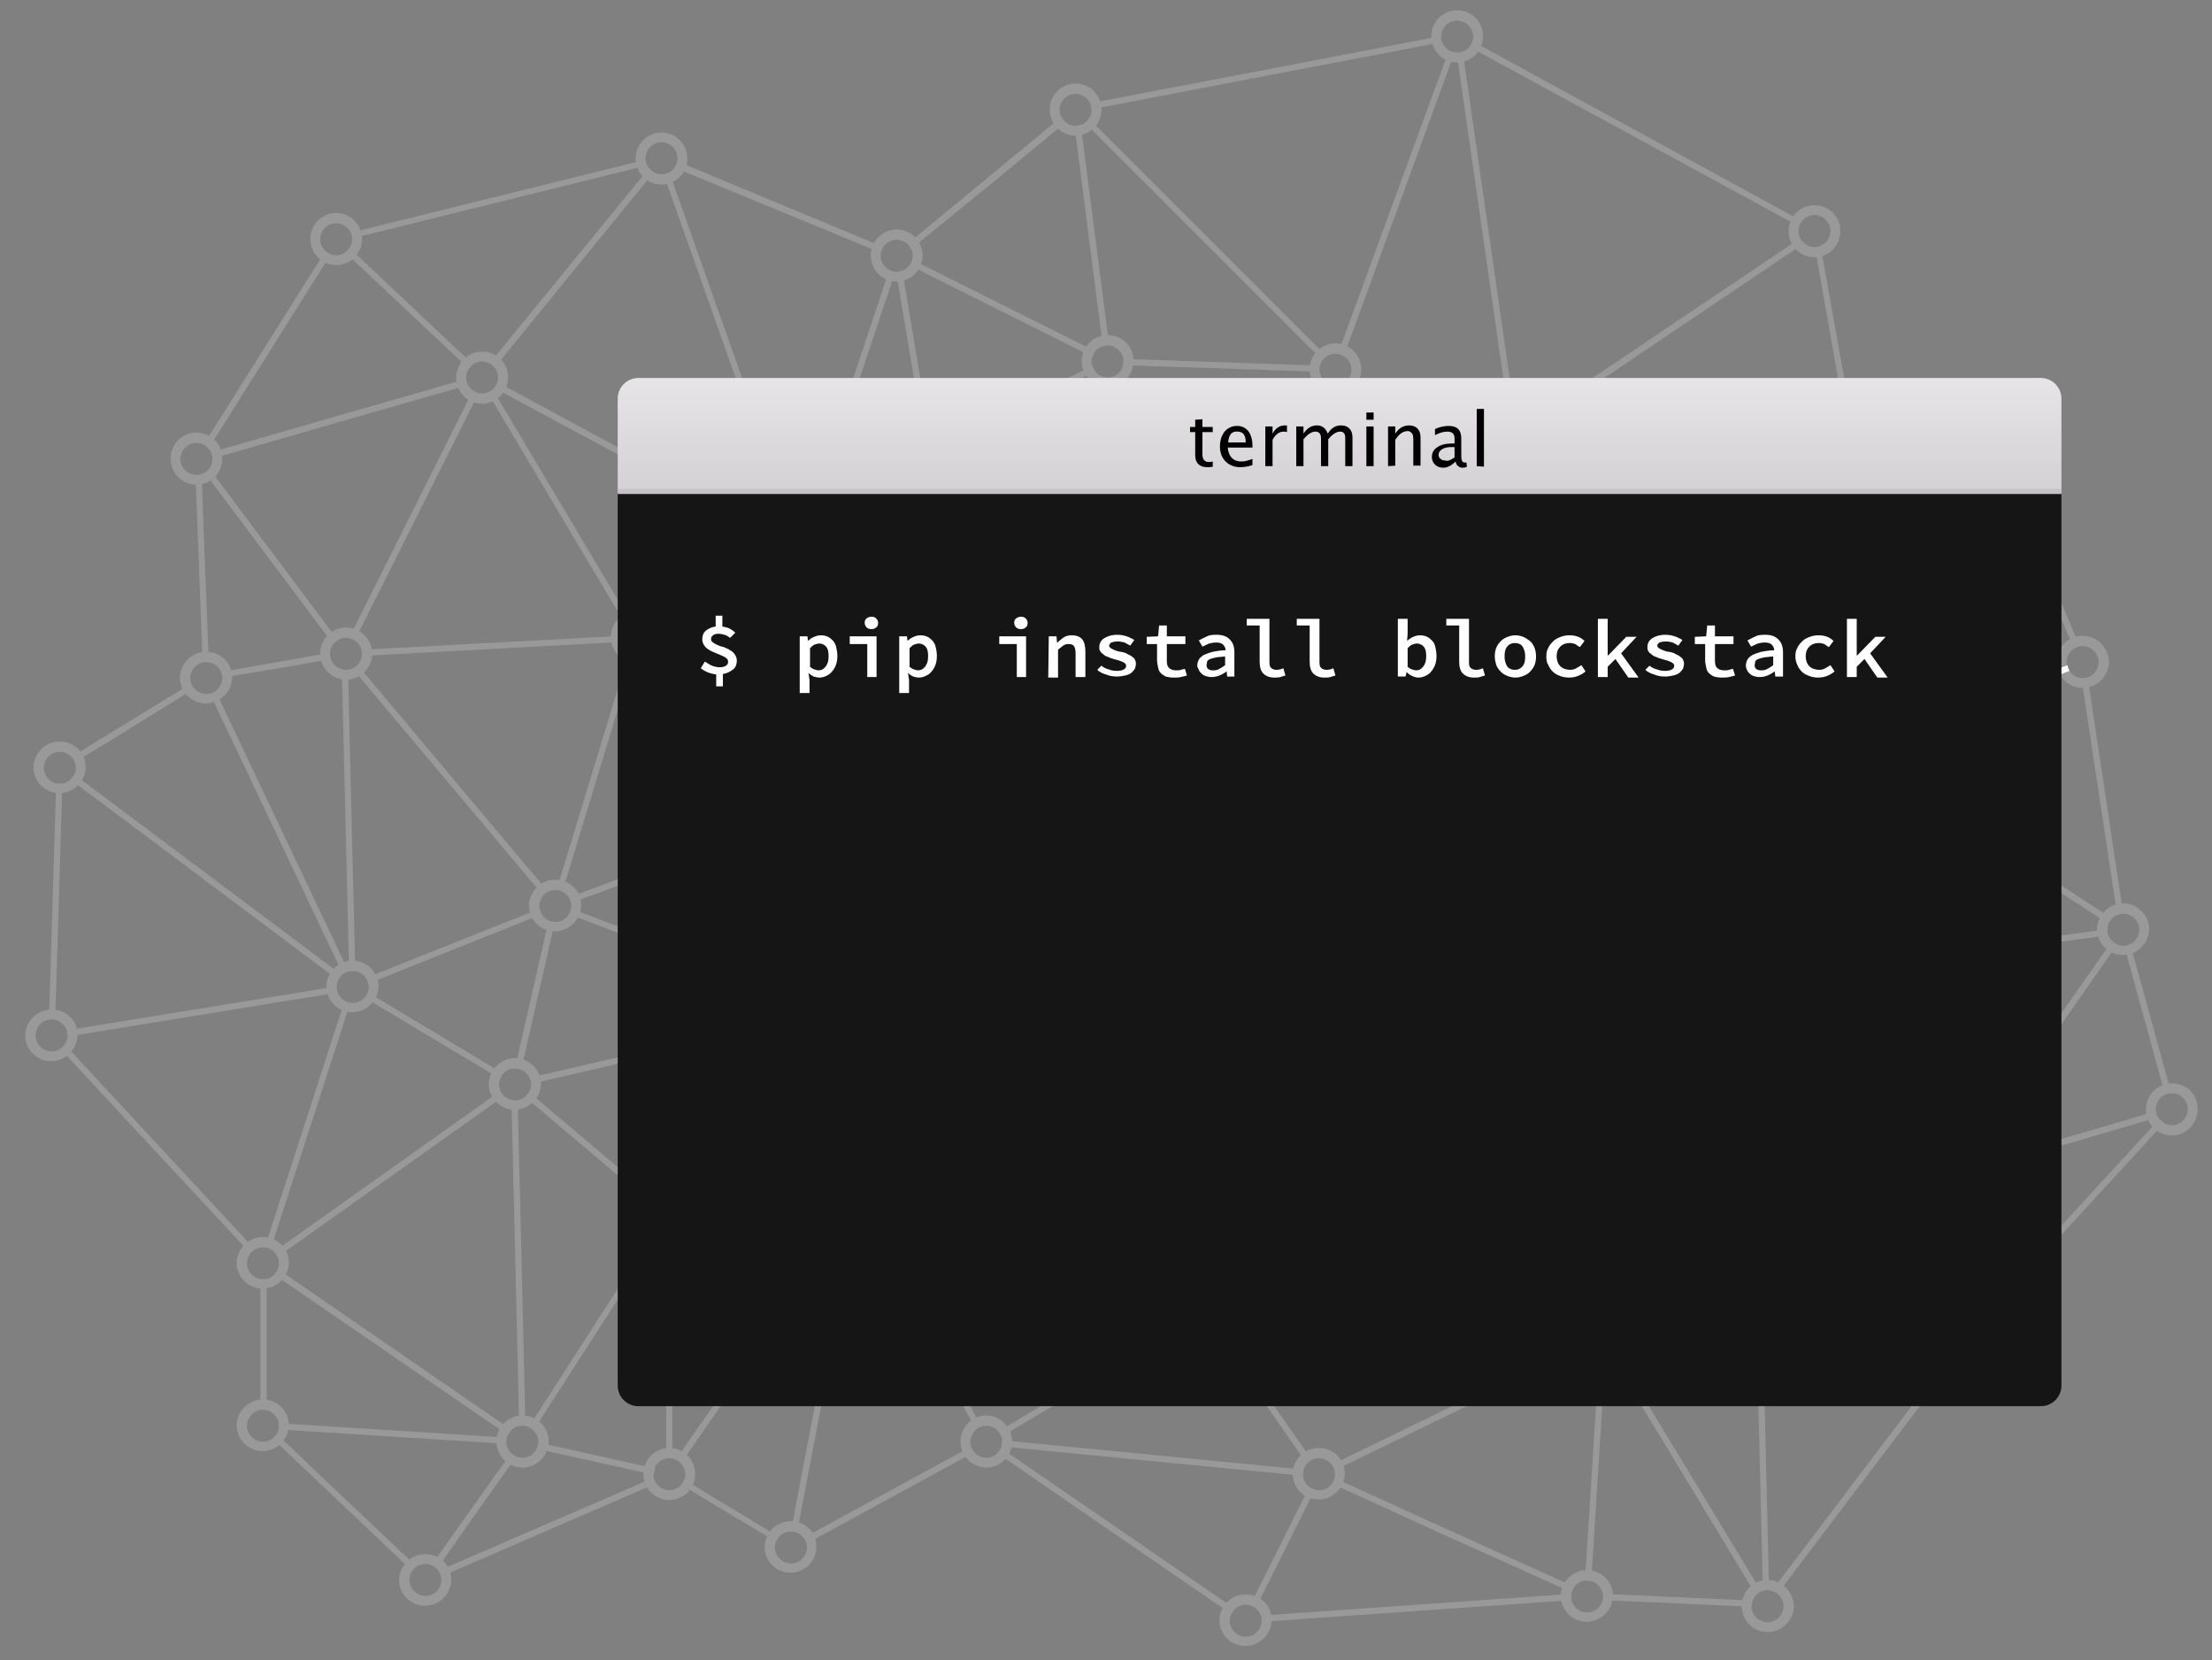 <?xml version="1.0" encoding="utf-8"?>
<!-- Generator: Adobe Illustrator 19.2.1, SVG Export Plug-In . SVG Version: 6.00 Build 0)  -->
<svg version="1.1" id="Layer_1" xmlns="http://www.w3.org/2000/svg" xmlns:xlink="http://www.w3.org/1999/xlink" x="0px" y="0px"
	 viewBox="0 0 429 322" style="enable-background:new 0 0 429 322;" xml:space="preserve">
<rect x="0" y="0" width="429" height="322" fill="#808080" stroke="none"/>
<style type="text/css">
	.st0{fill:#FFFFFF;}
	.st1{opacity:0.2;}
	.st2{fill:#151515;}
	.st3{fill:url(#SVGID_1_);}
	.st4{fill:#C5C3C5;}
</style>
<path class="st0" d="M381.5,232.6c-0.3,0.2-0.7,0.3-1.1,0.4l6.1,19.6c0.3-0.2,0.7-0.3,1.1-0.4L381.5,232.6z"/>
<path class="st0" d="M388,252.2c1.6,0,3,1.3,3.1,2.9c0.1,1.7-1.2,3.2-2.9,3.3c-0.1,0-0.1,0-0.2,0c-1.6,0-3-1.3-3.1-2.9
	c-0.1-1.7,1.2-3.2,2.9-3.3C387.9,252.2,387.9,252.2,388,252.2 M388,250.2c-0.1,0-0.2,0-0.3,0c-1.4,0.1-2.6,0.7-3.5,1.7
	s-1.4,2.4-1.3,3.7c0.2,2.7,2.4,4.8,5.1,4.8c0.1,0,0.2,0,0.3,0c1.4-0.1,2.6-0.7,3.5-1.7s1.4-2.4,1.3-3.7
	C393,252.4,390.7,250.2,388,250.2L388,250.2z"/>
<path class="st0" d="M361,144.1c0.2,0.3,0.4,0.7,0.4,1.1l17-6.4l23-8.7c-0.2-0.3-0.4-0.7-0.4-1.1l-23.5,8.9L361,144.1z"/>
<g class="st1">
	<path class="st0" d="M122.9,89.8l29.1,15.7c0.1-0.4,0.3-0.7,0.6-1.1l-56-30.2c-0.1,0.4-0.3,0.7-0.6,1.1L122.9,89.8z"/>
	<path class="st0" d="M65.9,81.8l24.8-7.1c-0.2-0.4-0.3-0.7-0.3-1.2l-24.4,7l-25,7.2c0.2,0.4,0.3,0.7,0.3,1.2l0,0L65.9,81.8z"/>
	<path class="st0" d="M381.6,226.2c0.2,0.3,0.3,0.7,0.3,1.2l18.1-5.3l18.4-5.4c-0.2-0.4-0.3-0.7-0.3-1.2l-17.3,5.1L381.6,226.2z"/>
	<path class="st0" d="M188.2,280.6l-32.3,17.6c0.3,0.3,0.4,0.7,0.6,1.1l32.3-17.6C188.5,281.3,188.4,280.9,188.2,280.6z"/>
	<path class="st0" d="M50.5,248v25.3c0.1,0,0.3-0.1,0.4-0.1c0.3,0,0.5,0,0.8,0.1V248c-0.1,0-0.3,0.1-0.4,0.1
		C51,248.1,50.7,248.1,50.5,248z"/>
	<path class="st0" d="M151,298l-13.6-8.2l-4.7-2.9c-0.1,0.4-0.3,0.7-0.6,1l5.6,3.4l12.7,7.6C150.6,298.6,150.8,298.3,151,298z"/>
	<path class="st0" d="M128.6,238.4c-0.4-0.2-0.7-0.4-1-0.6l-22.9,35.6l-2.2,3.3c0.4,0.2,0.7,0.4,1,0.7l2.2-3.5L128.6,238.4z"/>
	<path class="st0" d="M53.2,247.2l45.3,31.1c0.2-0.4,0.4-0.7,0.7-1l-45.3-31.2C53.7,246.6,53.5,246.9,53.2,247.2z"/>
	<path class="st0" d="M125.4,32.1c-0.2-0.4-0.3-0.7-0.3-1.1l0,0l-57,14.1c0.2,0.4,0.3,0.7,0.3,1.1l0,0L125.4,32.1z"/>
	<path class="st0" d="M349.5,42.9L285.6,8c-0.1,0.4-0.3,0.7-0.6,1.1l63.9,34.8C349,43.5,349.2,43.2,349.5,42.9z"/>
	<path class="st0" d="M89,69.7l1.9,1.8c0.2-0.3,0.5-0.6,0.8-0.9l-3-2.8L67.8,48.1c-0.2,0.3-0.5,0.6-0.8,0.9L89,69.7z"/>
	<path class="st0" d="M96,71.2l30.8-37.8c-0.4-0.2-0.7-0.5-0.9-0.8L95,70.4C95.4,70.6,95.7,70.9,96,71.2z"/>
	<path class="st0" d="M179.1,84.4c0.3-0.1,0.6-0.2,0.9-0.2c0.1,0,0.2,0,0.3,0L175,52.5c-0.3,0.1-0.6,0.2-0.9,0.2c-0.1,0-0.2,0-0.3,0
		L179.1,84.4z"/>
	<path class="st0" d="M413.2,183.2c-0.4,0.2-0.7,0.3-1.2,0.3l7.9,28.8c0.4-0.2,0.7-0.3,1.2-0.3L413.2,183.2z"/>
	<path class="st0" d="M62.6,286.6l-8.9-8.5c-0.2,0.3-0.5,0.6-0.8,0.9l27,25.6c0.2-0.3,0.5-0.6,0.8-0.9L62.6,286.6z"/>
	<path class="st0" d="M304.8,310.3c-0.1-0.2-0.1-0.4-0.1-0.6s0-0.4,0-0.6l-59.9,4.2c0.1,0.2,0.1,0.4,0.1,0.6s0,0.4,0,0.6
		L304.8,310.3z"/>
	<path class="st0" d="M49.4,242.3l-2-2.2l-34.8-37.5c-0.2,0.3-0.5,0.6-0.9,0.8L48.5,243C48.7,242.8,49,242.5,49.4,242.3z"/>
	<path class="st0" d="M106.9,280.3l-2.4-0.5c0,0.4-0.1,0.8-0.2,1.2l1.3,0.3l21.2,4.7c0-0.4,0.1-0.8,0.3-1.2L106.9,280.3z"/>
	<path class="st0" d="M119.7,118.4l1.8,3c0.3-0.3,0.6-0.5,1-0.6L95.6,75.6c-0.3,0.3-0.6,0.5-1,0.6L119.7,118.4z"/>
	<path class="st0" d="M68.9,188.3l-0.7-28.8L67.5,130c-0.1,0-0.1,0-0.2,0c-0.4,0-0.7,0-1-0.1l0.7,28.9l0.7,29.6
		c0.2,0,0.3-0.1,0.5-0.1C68.4,188.3,68.6,188.3,68.9,188.3z"/>
	<path class="st0" d="M255.8,72.1c0-0.1,0-0.2,0-0.3c0-0.3,0-0.6,0.1-0.9l-38-1.3c0,0.1,0,0.2,0,0.3c0,0.3,0,0.6-0.1,0.9L255.8,72.1
		z"/>
	<path class="st0" d="M64.6,124.9c0.2-0.3,0.5-0.6,0.9-0.8L40.6,90.9c-0.2,0.3-0.5,0.6-0.9,0.8L64.6,124.9z"/>
	<path class="st0" d="M132.7,203.3l25.7-5.9c-0.1-0.3-0.3-0.7-0.3-1.1v-0.1L102.7,209c0.1,0.3,0.3,0.7,0.3,1.1v0.1L132.7,203.3z"/>
	<path class="st0" d="M71.4,192.5c-0.1,0.4-0.3,0.7-0.6,1l13,7.8l13.2,7.9c0.1-0.4,0.3-0.7,0.6-1l-13-7.8L71.4,192.5z"/>
	<path class="st0" d="M68.8,124.2l24-47.9c-0.4-0.1-0.8-0.3-1.1-0.5l-24,47.9C68.1,123.8,68.4,123.9,68.8,124.2z"/>
	<path class="st0" d="M183.3,86.6L212.4,72c-0.2-0.3-0.4-0.7-0.5-1.1l-29.1,14.6C183,85.8,183.2,86.2,183.3,86.6z"/>
	<path class="st0" d="M389.9,93.2c-0.3,0.2-0.7,0.4-1.1,0.5l13.4,32.1c0.3-0.2,0.7-0.4,1.1-0.5l-6.1-14.6L389.9,93.2z"/>
	<path class="st0" d="M358.7,86c0.3-0.1,0.5-0.2,0.8-0.2c0.1,0,0.2,0,0.4,0l-6.8-38c-0.3,0.1-0.6,0.2-0.9,0.2c-0.1,0-0.2,0-0.2,0
		L358.7,86z"/>
	<path class="st0" d="M112.8,124.9l7.7-0.4c0-0.2-0.1-0.4-0.1-0.6s0-0.4,0-0.6l-8.8,0.5L70.2,126c0,0.2,0.1,0.4,0.1,0.6s0,0.4,0,0.6
		L112.8,124.9z"/>
	<path class="st0" d="M110.8,176.2c-0.1,0.4-0.2,0.8-0.4,1.1l44.2,16.9l3.5,1.4c0.1-0.4,0.2-0.8,0.4-1.1l-2.7-1L110.8,176.2z"/>
	<path class="st0" d="M147.2,160.4L110.4,174c0.2,0.3,0.3,0.7,0.4,1.1l36.8-13.6C147.4,161.1,147.3,160.8,147.2,160.4z"/>
	<path class="st0" d="M104.7,176.2l-33.6,13.4c0.2,0.3,0.4,0.7,0.4,1.1l33.6-13.4C104.9,177,104.7,176.6,104.7,176.2z"/>
	<path class="st0" d="M54.7,129.5l9.5-1.7c-0.1-0.3-0.2-0.6-0.2-0.9c0-0.1,0-0.2,0-0.3l-9.7,1.7l-11.3,2c0.1,0.3,0.2,0.6,0.2,0.9
		c0,0.1,0,0.2,0,0.2L54.7,129.5z"/>
	<path class="st0" d="M69.4,129c-0.3,0.3-0.6,0.5-1,0.7L90.5,156l14.8,17.6c0.3-0.3,0.6-0.6,0.9-0.8l-15-17.8L69.4,129z"/>
	<path class="st0" d="M123.1,126.8c-0.4,0-0.8-0.2-1.1-0.4l-14,46c0.4,0,0.8,0.2,1.1,0.4L123.1,126.8z"/>
	<path class="st0" d="M163.9,236l-32.8,47c0.4,0.2,0.7,0.4,1,0.7l32.8-47.1C164.5,236.4,164.2,236.2,163.9,236z"/>
	<path class="st0" d="M101.8,212.7l25.1,21.2c0.2-0.4,0.5-0.7,0.8-0.9l-25.1-21.2C102.4,212.2,102.1,212.5,101.8,212.7z"/>
	<path class="st0" d="M312,262.1l28.5,47.1c0.3-0.3,0.6-0.5,1-0.7l-28.5-47C312.7,261.7,312.4,261.9,312,262.1z"/>
	<path class="st0" d="M311.2,262.3c-0.3,0-0.7,0-1-0.1l-2.8,44.3c0.1,0,0.1,0,0.2,0c0.3,0,0.7,0,1,0.1l2.8-44.3
		C311.3,262.3,311.3,262.3,311.2,262.3z"/>
	<path class="st0" d="M308.4,261c-0.2-0.3-0.4-0.7-0.5-1.1l-3.5,1.7l-46,22.4c0.2,0.3,0.4,0.7,0.5,1.1l45.5-22.1L308.4,261z"/>
	<path class="st0" d="M97,211.6l-43.8,31.1c0.3,0.3,0.5,0.6,0.7,1l43.8-31.1C97.4,212.3,97.2,211.9,97,211.6z"/>
	<path class="st0" d="M37.6,133.6c-0.3-0.3-0.5-0.6-0.6-1l-23,14.1c0.3,0.3,0.5,0.6,0.6,1l6.2-3.7L37.6,133.6z"/>
	<path class="st0" d="M259.5,68.6c0.4,0.1,0.8,0.2,1.1,0.4l1.1-2.9l20.4-55.9c-0.4-0.1-0.8-0.2-1.1-0.4l-19.8,54.1L259.5,68.6z"/>
	<path class="st0" d="M257.2,69l-46-46c-0.2,0.3-0.5,0.6-0.8,0.8l46,46C256.6,69.5,256.9,69.2,257.2,69z"/>
	<path class="st0" d="M211.9,69.2c0.1-0.4,0.3-0.8,0.5-1.1L177,50.4c-0.1,0.4-0.3,0.8-0.5,1.1L211.9,69.2z"/>
	<path class="st0" d="M360.5,147.8l48.4,31.3c0.2-0.4,0.4-0.7,0.7-1l-48.4-31.3C361,147.2,360.8,147.6,360.5,147.8z"/>
	<path class="st0" d="M156.6,103.6l17-50.8c-0.4-0.1-0.8-0.2-1.1-0.4l-0.6,1.7l-16.4,49.1C155.9,103.3,156.2,103.4,156.6,103.6z"/>
	<path class="st0" d="M153.4,103.6c0.3-0.2,0.7-0.3,1.1-0.4l-24.7-69.8c-0.3,0.2-0.7,0.3-1.1,0.4L153.4,103.6z"/>
	<path class="st0" d="M384.2,254.9l-40.5,53.5c0.4,0.1,0.7,0.3,1.1,0.6l40.4-53.3C384.8,255.5,384.5,255.2,384.2,254.9z"/>
	<path class="st0" d="M10.7,197.7l1.4-45.8c-0.1,0-0.2,0-0.3,0.1c-0.3,0-0.6,0-0.9-0.1l-1.4,45.8c0.1,0,0.2,0,0.3-0.1
		C10.2,197.6,10.4,197.7,10.7,197.7z"/>
	<path class="st0" d="M389.2,251l29.4-32l1.1-1.2c-0.3-0.2-0.6-0.5-0.9-0.8l-30.5,33.2C388.6,250.4,388.9,250.6,389.2,251z"/>
	<path class="st0" d="M81,302.4l0.2,1.1c0.1,0,0.2-0.1,0.3-0.1L81,302.4z"/>
	<path class="st0" d="M98.2,279.8c0-0.3,0-0.7,0.1-1L54.1,276c0,0.1,0,0.1,0,0.2c0,0.3,0,0.7-0.1,1l44.2,2.8
		C98.2,280,98.2,279.9,98.2,279.8z"/>
	<path class="st0" d="M37.9,92.1l0.4,9.9l1,26.5c0.2,0,0.3-0.1,0.5-0.1s0.5,0,0.7,0l-1-25.2L39.1,92c-0.3,0.1-0.5,0.2-0.8,0.2
		C38.2,92.1,38,92.1,37.9,92.1z"/>
	<path class="st0" d="M252.7,286.2L252.7,286.2c0-0.5,0-0.8,0.1-1.2l-58.5-5.7v0.1c0,0.4,0,0.8-0.1,1.1L252.7,286.2z"/>
	<path class="st0" d="M236,256.6c-0.3,0.3-0.6,0.5-1,0.7l6.6,9.5l11.8,17c0.3-0.3,0.6-0.5,1-0.7l-11.7-16.8L236,256.6z"/>
	<path class="st0" d="M130.8,32.5l40,16.5c0.1-0.4,0.2-0.8,0.5-1.1l-39.9-16.6C131.2,31.8,131.1,32.1,130.8,32.5z"/>
	<path class="st0" d="M245.6,13.5L211.5,20c0.1,0.3,0.2,0.6,0.2,1c0,0.1,0,0.1,0,0.2l33.8-6.5l34.1-6.5c-0.1-0.3-0.2-0.6-0.2-1
		c0-0.1,0-0.1,0-0.2L245.6,13.5z"/>
	<path class="st0" d="M205.8,22.7l-14.3,11.8L176,47.3c0.3,0.3,0.6,0.6,0.8,0.9l15.6-12.7l14.2-11.7C206.2,23.4,206,23.1,205.8,22.7
		z"/>
	<path class="st0" d="M208.4,24.4l4.7,36.6l0.8,6.1c0.3-0.1,0.5-0.1,0.8-0.2c0.1,0,0.3,0,0.4,0l-0.7-5.5l-4.8-37.2
		c-0.3,0.1-0.5,0.1-0.8,0.2C208.6,24.4,208.5,24.4,208.4,24.4z"/>
	<path class="st0" d="M300.1,79.2l-4.2,2.9c0.3,0.3,0.5,0.6,0.7,1l5.2-3.5l47.9-32.3c-0.3-0.3-0.5-0.6-0.7-1L300.1,79.2z"/>
	<path class="st0" d="M282.5,10.2l10.2,71.1c0.3-0.1,0.5-0.2,0.8-0.2c0.1,0,0.2,0,0.4,0l-10.2-71c-0.3,0.1-0.5,0.2-0.8,0.2
		C282.7,10.3,282.6,10.2,282.5,10.2z"/>
	<path class="st0" d="M63.1,48.7L39.5,86.2c0.4,0.2,0.7,0.4,1,0.7l23.6-37.5C63.7,49.2,63.4,49,63.1,48.7z"/>
	<path class="st0" d="M107.6,178.8c-0.4,0-0.8-0.1-1.2-0.3l-6.5,28.6c0.4,0,0.8,0.1,1.2,0.3L107.6,178.8z"/>
	<path class="st0" d="M404.9,131.4c-0.3,0.1-0.6,0.2-0.9,0.2c-0.1,0-0.2,0-0.3,0l6.9,45.8c0.3-0.1,0.6-0.2,0.9-0.2
		c0.1,0,0.2,0,0.3,0L411,172L404.9,131.4z"/>
	<path class="st0" d="M67.6,188.4l-25.7-54.2c-0.3,0.2-0.7,0.4-1.1,0.5l25.7,54.2C66.8,188.7,67.2,188.5,67.6,188.4z"/>
	<path class="st0" d="M52.5,242.2l15.4-47.6c-0.4-0.1-0.8-0.2-1.1-0.4l-15.4,47.6C51.8,241.9,52.2,242,52.5,242.2z"/>
	<path class="st0" d="M408.8,181.4c-0.1-0.3-0.2-0.5-0.2-0.8c0-0.1,0-0.2,0-0.4l-26.9,3.7l-23.7,3.3c0.1,0.3,0.2,0.5,0.2,0.8
		c0,0.1,0,0.2,0,0.4L382,185L408.8,181.4z"/>
	<path class="st0" d="M166.9,236.7l22.4,40.5c0.3-0.3,0.7-0.5,1-0.6L168,236.1C167.6,236.4,167.3,236.6,166.9,236.7z"/>
	<path class="st0" d="M341.1,246.5c-0.2,0-0.5,0-0.7,0l1.5,61.9c0.2-0.1,0.5-0.1,0.8-0.2c0.1,0,0.3,0,0.4,0l-1.5-61.8
		C341.4,246.5,341.2,246.5,341.1,246.5z"/>
	<path class="st0" d="M381,225.4l20-28.5l9.6-13.7c-0.4-0.2-0.7-0.4-1-0.7l-8.9,12.7l-20.6,29.5C380.4,224.9,380.7,225.1,381,225.4z
		"/>
	<path class="st0" d="M304.8,308.8c0.1-0.4,0.3-0.8,0.5-1.1l-25.7-11.6l-20.6-9.4c-0.1,0.4-0.3,0.8-0.5,1.1l19.9,9.1L304.8,308.8z"
		/>
	<path class="st0" d="M339.7,311.6c0-0.4,0-0.8,0.2-1.2l-28.9-1.3c0,0.1,0,0.2,0,0.3c0,0.3,0,0.6-0.1,0.9L339.7,311.6z"/>
	<path class="st0" d="M65.4,192.5c-0.1-0.3-0.2-0.6-0.2-0.9c0-0.1,0-0.2,0-0.3L13,199.8c0.1,0.3,0.2,0.6,0.2,0.9c0,0.1,0,0.2,0,0.3
		L65.4,192.5z"/>
	<path class="st0" d="M231.4,256.5c-0.3-0.3-0.5-0.6-0.6-1l-37.2,22.1c0.3,0.3,0.5,0.6,0.6,1L231.4,256.5z"/>
	<path class="st0" d="M166.1,236.8c-0.4,0-0.8-0.1-1.2-0.2l-11.5,60.3c0.4,0,0.8,0.1,1.2,0.2L166.1,236.8z"/>
	<path class="st0" d="M130.4,282.8v-44.3c-0.1,0-0.3,0.1-0.4,0.1c-0.3,0-0.5,0-0.8-0.1v44.3c0.1,0,0.3-0.1,0.4-0.1
		C129.8,282.7,130.1,282.7,130.4,282.8z"/>
	<path class="st0" d="M66.2,189l-51.8-38.8c-0.2,0.4-0.4,0.7-0.7,1L65.5,190C65.7,189.6,65.9,189.3,66.2,189z"/>
	<path class="st0" d="M101.9,276.5l-1-42.5l-0.5-20.6c-0.2,0-0.3,0.1-0.5,0.1s-0.5,0-0.7,0l0.5,21l1,42.1c0.1,0,0.2-0.1,0.4-0.1
		C101.4,276.4,101.7,276.5,101.9,276.5z"/>
	<path class="st0" d="M84.8,304.2l6.3-9l9-12.7c-0.4-0.2-0.7-0.4-1-0.7L88.3,297l-4.6,6.5C84.2,303.7,84.6,303.9,84.8,304.2z"/>
	<path class="st0" d="M126.7,286.6l-41.6,18c0.2,0.3,0.4,0.7,0.5,1.1l41.6-18C127,287.4,126.8,287,126.7,286.6z"/>
	<path class="st0" d="M255,288.9c-0.4-0.1-0.8-0.3-1.1-0.5l-11.4,22.8c0.4,0.1,0.8,0.3,1.1,0.5L255,288.9z"/>
	<path class="st0" d="M193.4,281.8l45.4,31.2c0.2-0.4,0.4-0.7,0.7-1l-45.4-31.2C193.9,281.2,193.7,281.5,193.4,281.8z"/>
	<path class="st0" d="M40,128.4c1.6,0,3,1.3,3.1,2.9c0.1,1.7-1.2,3.2-2.9,3.3c-0.1,0-0.1,0-0.2,0c-1.6,0-3-1.3-3.1-2.9
		c-0.1-1.7,1.2-3.2,2.9-3.3C39.9,128.4,39.9,128.4,40,128.4 M40,126.4c-0.1,0-0.2,0-0.3,0c-1.4,0.1-2.6,0.7-3.5,1.7
		c-0.9,1-1.4,2.4-1.3,3.6c0.2,2.7,2.4,4.7,5,4.7c0.1,0,0.2,0,0.3,0c1.4-0.1,2.6-0.7,3.5-1.7s1.4-2.4,1.3-3.6
		C44.9,128.5,42.7,126.4,40,126.4L40,126.4z"/>
	<path class="st0" d="M11.6,145.8c1.6,0,3,1.3,3.1,2.9c0.1,1.7-1.2,3.2-2.9,3.3c-0.1,0-0.1,0-0.2,0c-1.6,0-3-1.3-3.1-2.9
		c-0.1-1.7,1.2-3.2,2.9-3.3C11.5,145.8,11.6,145.8,11.6,145.8 M11.6,143.8c-0.1,0-0.2,0-0.3,0c-1.4,0.1-2.6,0.7-3.5,1.7
		s-1.4,2.4-1.3,3.6c0.2,2.7,2.4,4.7,5,4.7c0.1,0,0.2,0,0.3,0c1.4-0.1,2.6-0.7,3.5-1.7s1.4-2.4,1.3-3.6
		C16.5,145.9,14.3,143.8,11.6,143.8L11.6,143.8z"/>
	<path class="st0" d="M38.1,85.9c1.6,0,3,1.3,3.1,2.9c0.1,1.7-1.2,3.2-2.9,3.3c-0.1,0-0.1,0-0.2,0c-1.6,0-3-1.3-3.1-2.9
		c-0.1-1.7,1.2-3.2,2.9-3.3C37.9,85.9,38,85.9,38.1,85.9 M38.1,83.9c-0.1,0-0.2,0-0.3,0c-2.8,0.2-4.9,2.6-4.7,5.4
		c0.2,2.7,2.4,4.7,5,4.7c0.1,0,0.2,0,0.3,0c2.8-0.2,4.9-2.6,4.7-5.4C43,86,40.8,83.9,38.1,83.9L38.1,83.9z"/>
	<path class="st0" d="M65.2,43.3c1.6,0,3,1.3,3.1,2.9c0.1,1.7-1.2,3.2-2.9,3.3c-0.1,0-0.1,0-0.2,0c-1.6,0-3-1.3-3.1-2.9
		c-0.1-1.7,1.2-3.2,2.9-3.3C65.1,43.3,65.2,43.3,65.2,43.3 M65.2,41.3c-0.1,0-0.2,0-0.3,0c-2.8,0.2-4.9,2.6-4.7,5.4
		c0.2,2.7,2.4,4.7,5,4.7c0.1,0,0.2,0,0.3,0c2.8-0.2,4.9-2.6,4.7-5.4C70.1,43.5,67.9,41.3,65.2,41.3L65.2,41.3z"/>
	<path class="st0" d="M93.5,70.1c1.6,0,3,1.3,3.1,2.9c0.1,1.7-1.2,3.2-2.9,3.3c-0.1,0-0.1,0-0.2,0c-1.6,0-3-1.3-3.1-2.9
		c-0.1-1.7,1.2-3.2,2.9-3.3C93.4,70.1,93.5,70.1,93.5,70.1 M93.5,68.2c-0.1,0-0.2,0-0.3,0c-2.8,0.2-4.9,2.6-4.7,5.4
		c0.2,2.7,2.4,4.7,5,4.7c0.1,0,0.2,0,0.3,0c2.8-0.2,4.9-2.6,4.7-5.4C98.5,70.2,96.2,68.2,93.5,68.2L93.5,68.2z"/>
	<path class="st0" d="M128.3,27.6c1.6,0,3,1.3,3.1,2.9c0.1,1.7-1.2,3.2-2.9,3.3c-0.1,0-0.1,0-0.2,0c-1.6,0-3-1.3-3.1-2.9
		c-0.1-1.7,1.2-3.2,2.9-3.3C128.1,27.6,128.2,27.6,128.3,27.6 M128.3,25.7c-0.1,0-0.2,0-0.3,0c-2.8,0.2-4.9,2.6-4.7,5.4
		c0.2,2.7,2.4,4.7,5,4.7c0.1,0,0.2,0,0.3,0c2.8-0.2,4.9-2.6,4.7-5.4C133.1,27.7,130.9,25.7,128.3,25.7L128.3,25.7z"/>
	<path class="st0" d="M342.8,308.4c1.6,0,3,1.3,3.1,2.9c0.1,1.7-1.2,3.2-2.9,3.3c-0.1,0-0.1,0-0.2,0c-1.6,0-3-1.3-3.1-2.9
		c-0.1-1.7,1.2-3.2,2.9-3.3C342.6,308.4,342.7,308.4,342.8,308.4 M342.8,306.4c-0.1,0-0.2,0-0.3,0c-2.8,0.2-4.9,2.6-4.7,5.4
		c0.2,2.7,2.4,4.7,5,4.7c0.1,0,0.2,0,0.3,0c1.4-0.1,2.6-0.7,3.5-1.7s1.4-2.4,1.3-3.6C347.6,308.5,345.5,306.4,342.8,306.4
		L342.8,306.4z"/>
	<path class="st0" d="M241.6,311.2c1.6,0,3,1.3,3.1,2.9c0.1,1.7-1.2,3.2-2.9,3.3c-0.1,0-0.1,0-0.2,0c-1.6,0-3-1.3-3.1-2.9
		c-0.1-1.7,1.2-3.2,2.9-3.3C241.5,311.2,241.5,311.2,241.6,311.2 M241.6,309.2c-0.1,0-0.2,0-0.3,0c-1.4,0.1-2.6,0.7-3.5,1.7
		s-1.4,2.4-1.3,3.6c0.2,2.7,2.4,4.7,5,4.7c0.1,0,0.2,0,0.3,0c1.4-0.1,2.6-0.7,3.5-1.7s1.4-2.4,1.3-3.6
		C246.6,311.3,244.3,309.2,241.6,309.2L241.6,309.2z"/>
	<path class="st0" d="M153.4,297c1.6,0,3,1.3,3.1,2.9c0.1,1.7-1.2,3.2-2.9,3.3c-0.1,0-0.1,0-0.2,0c-1.6,0-3-1.3-3.1-2.9
		c-0.1-1.7,1.2-3.2,2.9-3.3C153.3,297,153.4,297,153.4,297 M153.4,295c-0.1,0-0.2,0-0.3,0c-1.4,0.1-2.6,0.7-3.5,1.7
		s-1.4,2.4-1.3,3.6c0.2,2.7,2.4,4.7,5,4.7c0.1,0,0.2,0,0.3,0c2.8-0.2,4.9-2.6,4.7-5.4C158.3,297.1,156.1,295,153.4,295L153.4,295z"
		/>
	<path class="st0" d="M129.8,282.8c1.6,0,3,1.3,3.1,2.9c0.1,1.7-1.2,3.2-2.9,3.3c-0.1,0-0.1,0-0.2,0c-1.6,0-3-1.3-3.1-2.9
		c-0.1-1.7,1.2-3.2,2.9-3.3C129.6,282.8,129.7,282.8,129.8,282.8 M129.8,280.8c-0.1,0-0.2,0-0.3,0c-2.8,0.2-4.9,2.6-4.7,5.4
		c0.2,2.7,2.4,4.7,5,4.7c0.1,0,0.2,0,0.3,0c2.8-0.2,4.9-2.6,4.7-5.4C134.7,282.9,132.5,280.8,129.8,280.8L129.8,280.8z"/>
	<path class="st0" d="M101.3,276.5c1.6,0,3,1.3,3.1,2.9c0.1,1.7-1.2,3.2-2.9,3.3c-0.1,0-0.1,0-0.2,0c-1.6,0-3-1.3-3.1-2.9
		c-0.1-1.7,1.2-3.2,2.9-3.3C101.2,276.5,101.2,276.5,101.3,276.5 M101.3,274.5c-0.1,0-0.2,0-0.3,0c-2.8,0.2-4.9,2.6-4.7,5.4
		c0.2,2.7,2.4,4.7,5,4.7c0.1,0,0.2,0,0.3,0c1.4-0.1,2.6-0.7,3.5-1.7s1.4-2.4,1.3-3.6C106.3,276.6,104,274.5,101.3,274.5L101.3,274.5
		z"/>
	<path class="st0" d="M214.8,67c1.6,0,3,1.3,3.1,2.9c0.1,1.7-1.2,3.2-2.9,3.3c-0.1,0-0.1,0-0.2,0c-1.6,0-3-1.3-3.1-2.9
		c-0.1-1.7,1.2-3.2,2.9-3.3C214.7,67,214.8,67,214.8,67 M214.8,65c-0.1,0-0.2,0-0.3,0c-2.8,0.2-4.9,2.6-4.7,5.4
		c0.2,2.7,2.4,4.7,5,4.7c0.1,0,0.2,0,0.3,0c2.8-0.2,4.9-2.6,4.7-5.4C219.8,67.1,217.6,65,214.8,65L214.8,65z"/>
	<path class="st0" d="M208.6,18.2c1.6,0,3,1.3,3.1,2.9c0.1,1.7-1.2,3.2-2.9,3.3c-0.1,0-0.1,0-0.2,0c-1.6,0-3-1.3-3.1-2.9
		c-0.1-1.7,1.2-3.2,2.9-3.3C208.4,18.2,208.5,18.2,208.6,18.2 M208.6,16.2c-0.1,0-0.2,0-0.3,0c-2.8,0.2-4.9,2.6-4.7,5.4
		c0.2,2.7,2.4,4.7,5,4.7c0.1,0,0.2,0,0.3,0c2.8-0.2,4.9-2.6,4.7-5.4C213.4,18.3,211.3,16.2,208.6,16.2L208.6,16.2z"/>
	<path class="st0" d="M173.9,46.5c1.6,0,3,1.3,3.1,2.9c0.1,1.7-1.2,3.2-2.9,3.3c-0.1,0-0.1,0-0.2,0c-1.6,0-3-1.3-3.1-2.9
		c-0.1-1.7,1.2-3.2,2.9-3.3C173.8,46.5,173.8,46.5,173.9,46.5 M173.9,44.5c-0.1,0-0.2,0-0.3,0c-2.8,0.2-4.9,2.6-4.7,5.4
		c0.2,2.7,2.4,4.7,5,4.7c0.1,0,0.2,0,0.3,0c2.8-0.2,4.9-2.6,4.7-5.4C178.8,46.7,176.6,44.5,173.9,44.5L173.9,44.5z"/>
	<path class="st0" d="M123.5,120.5c1.6,0,3,1.3,3.1,2.9c0.1,1.7-1.2,3.2-2.9,3.3c-0.1,0-0.1,0-0.2,0c-1.6,0-3-1.3-3.1-2.9
		c-0.1-1.7,1.2-3.2,2.9-3.3C123.3,120.5,123.4,120.5,123.5,120.5 M123.5,118.5c-0.1,0-0.2,0-0.3,0c-2.8,0.2-4.9,2.6-4.7,5.4
		c0.2,2.7,2.4,4.7,5,4.7c0.1,0,0.2,0,0.3,0c2.8-0.2,4.9-2.6,4.7-5.4C128.4,120.6,126.2,118.5,123.5,118.5L123.5,118.5z"/>
	<path class="st0" d="M67.1,123.7c1.6,0,3,1.3,3.1,2.9c0.1,1.7-1.2,3.2-2.9,3.3c-0.1,0-0.1,0-0.2,0c-1.6,0-3-1.3-3.1-2.9
		c-0.1-1.7,1.2-3.2,2.9-3.3C66.9,123.7,67,123.7,67.1,123.7 M67.1,121.7c-0.1,0-0.2,0-0.3,0c-2.8,0.2-4.9,2.6-4.7,5.4
		c0.2,2.7,2.4,4.7,5,4.7c0.1,0,0.2,0,0.3,0c1.4-0.1,2.6-0.7,3.5-1.7s1.4-2.4,1.3-3.6C72,123.8,69.8,121.7,67.1,121.7L67.1,121.7z"/>
	<path class="st0" d="M68.4,188.3c1.6,0,3,1.3,3.1,2.9c0.1,1.7-1.2,3.2-2.9,3.3c-0.1,0-0.1,0-0.2,0c-1.6,0-3-1.3-3.1-2.9
		c-0.1-1.7,1.2-3.2,2.9-3.3C68.2,188.3,68.3,188.3,68.4,188.3 M68.4,186.3c-0.1,0-0.2,0-0.3,0c-1.4,0.1-2.6,0.7-3.5,1.7
		s-1.4,2.4-1.3,3.6c0.2,2.7,2.4,4.7,5,4.7c0.1,0,0.2,0,0.3,0c1.4-0.1,2.6-0.7,3.5-1.7s1.4-2.4,1.3-3.6
		C73.2,188.4,71.1,186.3,68.4,186.3L68.4,186.3z"/>
	<path class="st0" d="M107.7,172.6c1.6,0,3,1.3,3.1,2.9c0.1,1.7-1.2,3.2-2.9,3.3c-0.1,0-0.1,0-0.2,0c-1.6,0-3-1.3-3.1-2.9
		c-0.1-1.7,1.2-3.2,2.9-3.3C107.6,172.6,107.6,172.6,107.7,172.6 M107.7,170.6c-0.1,0-0.2,0-0.3,0c-1.4,0.1-2.6,0.7-3.5,1.7
		s-1.4,2.4-1.3,3.6c0.2,2.7,2.4,4.7,5,4.7c0.1,0,0.2,0,0.3,0c1.4-0.1,2.6-0.7,3.5-1.7s1.4-2.4,1.3-3.6
		C112.7,172.7,110.4,170.6,107.7,170.6L107.7,170.6z"/>
	<path class="st0" d="M10,197.7c1.6,0,3,1.3,3.1,2.9c0.1,1.7-1.2,3.2-2.9,3.3c-0.1,0-0.1,0-0.2,0c-1.6,0-3-1.3-3.1-2.9
		c-0.1-1.7,1.2-3.2,2.9-3.3C9.9,197.7,10,197.7,10,197.7 M10,195.8c-0.1,0-0.2,0-0.3,0c-1.4,0.1-2.6,0.7-3.5,1.7s-1.4,2.4-1.3,3.6
		c0.2,2.7,2.4,4.7,5,4.7c0.1,0,0.2,0,0.3,0c1.4-0.1,2.6-0.7,3.5-1.7c0.9-1,1.4-2.4,1.3-3.6C15,197.8,12.8,195.8,10,195.8L10,195.8z"
		/>
	<path class="st0" d="M51,241.9c1.6,0,3,1.3,3.1,2.9c0.1,1.7-1.2,3.2-2.9,3.3c-0.1,0-0.1,0-0.2,0c-1.6,0-3-1.3-3.1-2.9
		c-0.1-1.7,1.2-3.2,2.9-3.3C51,241.9,51,241.9,51,241.9 M51,239.9c-0.1,0-0.2,0-0.3,0c-1.4,0.1-2.6,0.7-3.5,1.7s-1.4,2.4-1.3,3.6
		c0.2,2.7,2.4,4.7,5,4.7c0.1,0,0.2,0,0.3,0c1.4-0.1,2.6-0.7,3.5-1.7s1.4-2.4,1.3-3.6C55.9,242,53.7,239.9,51,239.9L51,239.9z"/>
	<path class="st0" d="M51,273.4c1.6,0,3,1.3,3.1,2.9c0.1,1.7-1.2,3.2-2.9,3.3c-0.1,0-0.1,0-0.2,0c-1.6,0-3-1.3-3.1-2.9
		c-0.1-1.7,1.2-3.2,2.9-3.3C51,273.4,51,273.4,51,273.4 M51,271.4c-0.1,0-0.2,0-0.3,0c-1.4,0.1-2.6,0.7-3.5,1.7s-1.4,2.4-1.3,3.6
		c0.2,2.7,2.4,4.7,5,4.7c0.1,0,0.2,0,0.3,0c1.4-0.1,2.6-0.7,3.5-1.7s1.4-2.4,1.3-3.6C55.9,273.5,53.7,271.4,51,271.4L51,271.4z"/>
	<path class="st0" d="M82.5,303.3c1.6,0,3,1.3,3.1,2.9c0.1,1.7-1.2,3.2-2.9,3.3c-0.1,0-0.1,0-0.2,0c-1.6,0-3-1.3-3.1-2.9
		c-0.1-1.7,1.2-3.2,2.9-3.3C82.4,303.3,82.5,303.3,82.5,303.3 M82.5,301.4c-0.1,0-0.2,0-0.3,0c-1.4,0.1-2.6,0.7-3.5,1.7
		s-1.4,2.4-1.3,3.6c0.2,2.7,2.4,4.7,5,4.7c0.1,0,0.2,0,0.3,0c1.4-0.1,2.6-0.7,3.5-1.7s1.4-2.4,1.3-3.6
		C87.4,303.4,85.2,301.4,82.5,301.4L82.5,301.4z"/>
	<path class="st0" d="M99.9,207.2c1.6,0,3,1.3,3.1,2.9c0.1,1.7-1.2,3.2-2.9,3.3c-0.1,0-0.1,0-0.2,0c-1.6,0-3-1.3-3.1-2.9
		c-0.1-1.7,1.2-3.2,2.9-3.3C99.8,207.2,99.8,207.2,99.9,207.2 M99.9,205.2c-0.1,0-0.2,0-0.3,0c-1.4,0.1-2.6,0.7-3.5,1.7
		s-1.4,2.4-1.3,3.6c0.2,2.7,2.4,4.7,5,4.7c0.1,0,0.2,0,0.3,0c1.4-0.1,2.6-0.7,3.5-1.7s1.4-2.4,1.3-3.6
		C104.8,207.3,102.5,205.2,99.9,205.2L99.9,205.2z"/>
	<path class="st0" d="M191.3,276.5c1.6,0,3,1.3,3.1,2.9c0.1,1.7-1.2,3.2-2.9,3.3c-0.1,0-0.1,0-0.2,0c-1.6,0-3-1.3-3.1-2.9
		c-0.1-1.7,1.2-3.2,2.9-3.3C191.1,276.5,191.2,276.5,191.3,276.5 M191.3,274.5c-0.1,0-0.2,0-0.3,0c-2.8,0.2-4.9,2.6-4.7,5.4
		c0.2,2.7,2.4,4.7,5,4.7c0.1,0,0.2,0,0.3,0c2.8-0.2,4.9-2.6,4.7-5.4C196.1,276.6,193.9,274.5,191.3,274.5L191.3,274.5z"/>
	<path class="st0" d="M255.8,282.8c1.6,0,3,1.3,3.1,2.9c0.1,1.7-1.2,3.2-2.9,3.3c-0.1,0-0.1,0-0.2,0c-1.6,0-3-1.3-3.1-2.9
		c-0.1-1.7,1.2-3.2,2.9-3.3C255.7,282.8,255.7,282.8,255.8,282.8 M255.8,280.8c-0.1,0-0.2,0-0.3,0c-1.4,0.1-2.6,0.7-3.5,1.7
		s-1.4,2.4-1.3,3.6c0.2,2.7,2.4,4.7,5,4.7c0.1,0,0.2,0,0.3,0c1.4-0.1,2.6-0.7,3.5-1.7s1.4-2.4,1.3-3.6
		C260.7,282.9,258.5,280.8,255.8,280.8L255.8,280.8z"/>
	<path class="st0" d="M307.8,306.5c1.6,0,3,1.3,3.1,2.9c0.1,1.7-1.2,3.2-2.9,3.3c-0.1,0-0.1,0-0.2,0c-1.6,0-3-1.3-3.1-2.9
		c-0.1-1.7,1.2-3.2,2.9-3.3C307.7,306.5,307.7,306.5,307.8,306.5 M307.8,304.5c-0.1,0-0.2,0-0.3,0c-1.4,0.1-2.6,0.7-3.5,1.7
		s-1.4,2.4-1.3,3.6c0.2,2.7,2.4,4.7,5,4.7c0.1,0,0.2,0,0.3,0c1.4-0.1,2.6-0.7,3.5-1.7s1.4-2.4,1.3-3.6
		C312.7,306.6,310.5,304.5,307.8,304.5L307.8,304.5z"/>
	<path class="st0" d="M421.2,212c1.6,0,3,1.3,3.1,2.9c0.1,1.7-1.2,3.2-2.9,3.3c-0.1,0-0.1,0-0.2,0c-1.6,0-3-1.3-3.1-2.9
		c-0.1-1.7,1.2-3.2,2.9-3.3C421.1,212,421.2,212,421.2,212 M421.2,210.1c-0.1,0-0.2,0-0.3,0c-2.8,0.2-4.9,2.6-4.7,5.4
		c0.2,2.7,2.4,4.7,5,4.7c0.1,0,0.2,0,0.3,0c2.8-0.2,4.9-2.6,4.7-5.4C426.1,212.1,424,210.1,421.2,210.1L421.2,210.1z"/>
	<path class="st0" d="M411.8,177.2c1.6,0,3,1.3,3.1,2.9c0.1,1.7-1.2,3.2-2.9,3.3c-0.1,0-0.1,0-0.2,0c-1.6,0-3-1.3-3.1-2.9
		c-0.1-1.7,1.2-3.2,2.9-3.3C411.6,177.2,411.7,177.2,411.8,177.2 M411.8,175.2c-0.1,0-0.2,0-0.3,0c-1.4,0.1-2.6,0.7-3.5,1.7
		s-1.4,2.4-1.3,3.6c0.2,2.7,2.4,4.7,5,4.7c0.1,0,0.2,0,0.3,0c1.4-0.1,2.6-0.7,3.5-1.7s1.4-2.4,1.3-3.6
		C416.7,177.4,414.5,175.2,411.8,175.2L411.8,175.2z"/>
	<path class="st0" d="M403.9,125.3c1.6,0,3,1.3,3.1,2.9c0.1,1.7-1.2,3.2-2.9,3.3c-0.1,0-0.1,0-0.2,0c-1.6,0-3-1.3-3.1-2.9
		c-0.1-1.7,1.2-3.2,2.9-3.3C403.7,125.3,403.8,125.3,403.9,125.3 M403.9,123.3c-0.1,0-0.2,0-0.3,0c-2.8,0.2-4.9,2.6-4.7,5.4
		c0.2,2.7,2.4,4.7,5,4.7c0.1,0,0.2,0,0.3,0c1.4-0.1,2.6-0.7,3.5-1.7s1.4-2.4,1.3-3.6C408.8,125.4,406.6,123.3,403.9,123.3
		L403.9,123.3z"/>
	<path class="st0" d="M259,68.6c1.6,0,3,1.3,3.1,2.9c0.1,1.7-1.2,3.2-2.9,3.3c-0.1,0-0.1,0-0.2,0c-1.6,0-3-1.3-3.1-2.9
		c-0.1-1.7,1.2-3.2,2.9-3.3C258.8,68.6,258.9,68.6,259,68.6 M259,66.6c-0.1,0-0.2,0-0.3,0c-2.8,0.2-4.9,2.6-4.7,5.4
		c0.2,2.7,2.4,4.7,5,4.7c0.1,0,0.2,0,0.3,0c2.8-0.2,4.9-2.6,4.7-5.4C263.8,68.7,261.7,66.6,259,66.6L259,66.6z"/>
	<path class="st0" d="M351.9,41.7c1.6,0,3,1.3,3.1,2.9c0.1,1.7-1.2,3.2-2.9,3.3c-0.1,0-0.1,0-0.2,0c-1.6,0-3-1.3-3.1-2.9
		c-0.1-1.7,1.2-3.2,2.9-3.3C351.8,41.7,351.9,41.7,351.9,41.7 M351.9,39.8c-0.1,0-0.2,0-0.3,0c-2.8,0.2-4.9,2.6-4.7,5.4
		c0.2,2.7,2.4,4.7,5,4.7c0.1,0,0.2,0,0.3,0c2.8-0.2,4.9-2.6,4.7-5.4C356.8,41.9,354.6,39.8,351.9,39.8L351.9,39.8z"/>
	<path class="st0" d="M282.6,4c1.6,0,3,1.3,3.1,2.9c0.1,1.7-1.2,3.2-2.9,3.3c-0.1,0-0.1,0-0.2,0c-1.6,0-3-1.3-3.1-2.9
		c-0.1-1.7,1.2-3.2,2.9-3.3C282.5,4,282.6,4,282.6,4 M282.6,2c-0.1,0-0.2,0-0.3,0c-2.8,0.2-4.9,2.6-4.7,5.4c0.2,2.7,2.4,4.7,5,4.7
		c0.1,0,0.2,0,0.3,0c2.8-0.2,4.9-2.6,4.7-5.4C287.5,4.1,285.3,2,282.6,2L282.6,2z"/>
</g>
<path class="st2" d="M395.8,272.7h-272c-2.2,0-4-1.8-4-4v-173h280v173C399.8,270.9,398,272.7,395.8,272.7z"/>
<linearGradient id="SVGID_1_" gradientUnits="userSpaceOnUse" x1="259.8" y1="-37.347" x2="259.8" y2="-59.347" gradientTransform="matrix(1 0 0 -1 0 36)">
	<stop  offset="3.437899e-02" style="stop-color:#E6E4E6"/>
	<stop  offset="1" style="stop-color:#D3D1D3"/>
	<stop  offset="1" style="stop-color:#D3D1D3"/>
</linearGradient>
<path class="st3" d="M399.8,95.3h-280v-18c0-2.2,1.8-4,4-4h272c2.2,0,4,1.8,4,4V95.3z"/>
<path d="M234.1,90.6c-0.7,0-1.3-0.2-1.7-0.6s-0.6-1-0.6-1.7v-4.5h-1v-1h1v-1.4l1.4-0.1v1.5h2v1h-2v4.3c0,1,0.4,1.5,1.3,1.5
	c0.2,0,0.4,0,0.7-0.1v1C234.8,90.6,234.4,90.6,234.1,90.6z"/>
<path d="M242.9,90.2c-0.9,0.3-1.7,0.4-2.4,0.4c-1.1,0-2.1-0.4-2.8-1.1s-1.1-1.7-1.1-2.9c0-1.2,0.3-2.1,0.9-2.9
	c0.6-0.7,1.4-1.1,2.4-1.1c0.9,0,1.6,0.3,2.2,1c0.5,0.7,0.8,1.6,0.8,2.8v0.4h-4.8c0.2,1.8,1.1,2.7,2.7,2.7c0.6,0,1.3-0.2,2.1-0.5
	L242.9,90.2L242.9,90.2z M238.2,85.8h3.4c0-1.4-0.5-2.1-1.6-2.1C238.9,83.6,238.3,84.3,238.2,85.8z"/>
<path d="M245.4,90.4v-7.7h1.4v1.4c0.6-1.1,1.4-1.6,2.4-1.6c0.1,0,0.3,0,0.4,0v1.3c-0.2-0.1-0.5-0.1-0.6-0.1c-0.9,0-1.6,0.5-2.2,1.6
	v5.1C246.8,90.4,245.4,90.4,245.4,90.4z"/>
<path d="M251.4,90.4v-7.7h1.4v1.4c0.7-1.1,1.6-1.6,2.6-1.6s1.7,0.5,2.1,1.6c0.7-1.1,1.5-1.6,2.6-1.6c0.7,0,1.2,0.2,1.6,0.6
	s0.6,1,0.6,1.7v5.6h-1.4V85c0-0.9-0.3-1.3-1-1.3s-1.5,0.5-2.3,1.5v5.2h-1.4V85c0-0.9-0.4-1.3-1.1-1.3c-0.7,0-1.5,0.5-2.3,1.5v5.2
	L251.4,90.4L251.4,90.4z"/>
<path d="M265,81.4V80h1.4v1.4H265z M265,90.4v-7.7h1.4v7.7H265z"/>
<path d="M269.2,90.4v-7.7h1.4v1.4c0.7-1.1,1.6-1.6,2.7-1.6c0.7,0,1.2,0.2,1.6,0.6s0.6,1,0.6,1.7v5.5h-1.4v-5.1c0-0.6-0.1-1-0.3-1.2
	c-0.2-0.2-0.4-0.4-0.8-0.4c-0.9,0-1.7,0.6-2.4,1.7v5L269.2,90.4L269.2,90.4z"/>
<path d="M282.3,89.5c-0.8,0.8-1.6,1.2-2.4,1.2c-0.6,0-1.2-0.2-1.6-0.6s-0.6-0.9-0.6-1.5c0-0.8,0.4-1.5,1.1-1.9
	c0.7-0.5,1.7-0.7,3-0.7h0.3v-1c0-0.9-0.5-1.3-1.4-1.3c-0.7,0-1.5,0.2-2.4,0.7v-1.2c0.9-0.4,1.8-0.6,2.6-0.6c0.9,0,1.5,0.2,1.9,0.6
	s0.6,1,0.6,1.8v3.5c0,0.8,0.2,1.2,0.7,1.2c0.1,0,0.2,0,0.3,0l0.1,0.8c-0.3,0.2-0.7,0.2-1,0.2C282.9,90.6,282.4,90.2,282.3,89.5z
	 M282.1,88.7v-2h-0.5c-0.8,0-1.4,0.1-1.9,0.4s-0.7,0.7-0.7,1.1c0,0.3,0.1,0.6,0.4,0.8c0.2,0.2,0.5,0.3,0.9,0.3
	C280.8,89.5,281.4,89.2,282.1,88.7z"/>
<path d="M286.4,90.4V79.3h1.4v11.2L286.4,90.4L286.4,90.4z"/>
<path class="st0" d="M141.6,123.7c-0.4-0.3-0.7-0.5-1.1-0.6c-0.3-0.1-0.8-0.2-1.2-0.2s-0.8,0.1-1,0.3c-0.3,0.2-0.4,0.4-0.4,0.8
	c0,0.2,0.1,0.4,0.4,0.6c0.2,0.2,0.5,0.3,0.9,0.5s0.8,0.3,1.2,0.4c0.4,0.2,0.8,0.3,1.2,0.6c0.4,0.2,0.7,0.5,0.9,0.8s0.4,0.7,0.4,1.2
	c0,0.7-0.2,1.3-0.7,1.7s-1.2,0.8-2,0.9v2.4h-1.3v-2.3c-0.6-0.1-1.1-0.2-1.6-0.4s-1-0.5-1.4-0.8l0.8-1.3c0.5,0.3,0.9,0.6,1.4,0.8
	s1,0.3,1.5,0.3s0.9-0.1,1.2-0.3s0.4-0.4,0.4-0.8c0-0.3-0.1-0.5-0.4-0.7c-0.2-0.2-0.5-0.3-0.9-0.5s-0.8-0.3-1.2-0.5s-0.8-0.3-1.2-0.6
	c-0.4-0.2-0.7-0.5-0.9-0.8s-0.4-0.7-0.4-1.2c0-0.7,0.2-1.3,0.7-1.7s1.1-0.7,1.9-0.8v-2.1h1.3v2.1c0.6,0.1,1,0.2,1.4,0.4
	c0.4,0.2,0.8,0.5,1.1,0.8L141.6,123.7z"/>
<path class="st0" d="M157,131.9v2.5h-1.9v-11h1.5l0.1,0.9l0,0c0.3-0.3,0.7-0.6,1.2-0.8c0.4-0.2,0.9-0.3,1.3-0.3c0.5,0,1,0.1,1.4,0.3
	c0.4,0.2,0.7,0.5,1,0.8c0.3,0.4,0.5,0.8,0.6,1.3s0.2,1,0.2,1.6c0,0.7-0.1,1.3-0.3,1.8s-0.5,1-0.8,1.3c-0.3,0.4-0.7,0.6-1.1,0.8
	c-0.4,0.2-0.9,0.3-1.3,0.3c-0.4,0-0.7-0.1-1.1-0.2c-0.4-0.2-0.7-0.4-1-0.7L157,131.9z M157,129.2c0.3,0.3,0.6,0.5,0.9,0.6
	c0.3,0.1,0.6,0.2,0.8,0.2c0.6,0,1-0.2,1.4-0.7s0.6-1.1,0.6-2c0-0.8-0.1-1.4-0.4-1.8c-0.3-0.4-0.8-0.7-1.4-0.7
	c-0.3,0-0.6,0.1-0.9,0.2c-0.3,0.1-0.6,0.4-0.9,0.7v3.5H157z"/>
<path class="st0" d="M164.8,123.4h5.2v7.9h-1.8v-6.4h-3.4V123.4z M169,122c-0.4,0-0.7-0.1-0.9-0.3c-0.2-0.2-0.4-0.5-0.4-0.9
	s0.1-0.7,0.4-0.9c0.3-0.2,0.6-0.3,0.9-0.3c0.4,0,0.7,0.1,0.9,0.3c0.2,0.2,0.4,0.5,0.4,0.9s-0.1,0.7-0.4,0.9
	C169.7,121.9,169.4,122,169,122z"/>
<path class="st0" d="M176.3,131.9v2.5h-1.9v-11h1.5l0.1,0.9l0,0c0.3-0.3,0.7-0.6,1.2-0.8c0.4-0.2,0.9-0.3,1.3-0.3
	c0.5,0,1,0.1,1.4,0.3c0.4,0.2,0.7,0.5,1,0.8c0.3,0.4,0.5,0.8,0.6,1.3s0.2,1,0.2,1.6c0,0.7-0.1,1.3-0.3,1.8s-0.5,1-0.8,1.3
	c-0.3,0.4-0.7,0.6-1.1,0.8c-0.4,0.2-0.9,0.3-1.3,0.3c-0.4,0-0.7-0.1-1.1-0.2c-0.4-0.2-0.7-0.4-1-0.7L176.3,131.9z M176.3,129.2
	c0.3,0.3,0.6,0.5,0.9,0.6c0.3,0.1,0.6,0.2,0.8,0.2c0.6,0,1-0.2,1.4-0.7s0.6-1.1,0.6-2c0-0.8-0.1-1.4-0.4-1.8
	c-0.3-0.4-0.8-0.7-1.4-0.7c-0.3,0-0.6,0.1-0.9,0.2c-0.3,0.1-0.6,0.4-0.9,0.7v3.5H176.3z"/>
<path class="st0" d="M193.8,123.4h5.2v7.9h-1.8v-6.4h-3.4V123.4z M198,122c-0.4,0-0.7-0.1-0.9-0.3c-0.2-0.2-0.4-0.5-0.4-0.9
	s0.1-0.7,0.4-0.9c0.3-0.2,0.6-0.3,0.9-0.3c0.4,0,0.7,0.1,0.9,0.3c0.2,0.2,0.4,0.5,0.4,0.9s-0.1,0.7-0.4,0.9
	C198.7,121.9,198.4,122,198,122z"/>
<path class="st0" d="M203.4,123.4h1.5l0.1,1.2h0.1c0.4-0.4,0.8-0.7,1.2-1c0.5-0.3,1-0.4,1.6-0.4c0.9,0,1.6,0.3,2,0.8
	s0.6,1.3,0.6,2.4v4.9h-1.9v-4.6c0-0.6-0.1-1.1-0.3-1.4s-0.6-0.4-1.1-0.4c-0.4,0-0.7,0.1-1,0.3s-0.6,0.5-1,0.8v5.4h-1.9L203.4,123.4
	L203.4,123.4z"/>
<path class="st0" d="M213.6,129.1c0.4,0.3,0.9,0.6,1.4,0.7c0.5,0.2,1,0.3,1.6,0.3s1.1-0.1,1.4-0.3c0.3-0.2,0.4-0.4,0.4-0.7
	s-0.2-0.5-0.6-0.7s-1-0.4-1.8-0.6c-0.4-0.1-0.7-0.2-1.1-0.4c-0.4-0.1-0.7-0.3-0.9-0.5c-0.3-0.2-0.5-0.4-0.6-0.6
	c-0.2-0.2-0.2-0.5-0.2-0.8c0-0.7,0.3-1.3,0.9-1.7c0.6-0.4,1.5-0.7,2.6-0.7c0.6,0,1.2,0.1,1.8,0.3s1.1,0.5,1.5,0.7l-0.8,1.1
	c-0.4-0.2-0.7-0.4-1.1-0.6c-0.4-0.1-0.8-0.2-1.3-0.2c-0.6,0-1,0.1-1.3,0.2c-0.2,0.2-0.4,0.4-0.4,0.6c0,0.1,0.1,0.3,0.2,0.4
	c0.1,0.1,0.3,0.2,0.5,0.3c0.2,0.1,0.4,0.2,0.7,0.3c0.3,0.1,0.6,0.2,0.9,0.2c0.5,0.1,0.9,0.2,1.2,0.4s0.7,0.3,0.9,0.5
	c0.3,0.2,0.5,0.4,0.6,0.6c0.1,0.2,0.2,0.5,0.2,0.8c0,0.3-0.1,0.7-0.2,1c-0.2,0.3-0.4,0.5-0.7,0.8c-0.3,0.2-0.7,0.4-1.2,0.5
	s-1,0.2-1.6,0.2c-0.7,0-1.4-0.1-2.1-0.4c-0.7-0.2-1.3-0.5-1.7-0.9L213.6,129.1z"/>
<path class="st0" d="M224.5,124.9h-2.1v-1.4l2.2-0.1l0.2-2.1h1.5v2.1h3.6v1.5h-3.6v3.2c0,0.7,0.1,1.1,0.4,1.4
	c0.3,0.3,0.7,0.5,1.4,0.5c0.3,0,0.7,0,0.9-0.1c0.3-0.1,0.5-0.1,0.8-0.2l0.4,1.3c-0.4,0.1-0.7,0.2-1.2,0.3c-0.4,0.1-0.9,0.1-1.4,0.1
	c-0.6,0-1.1-0.1-1.5-0.2c-0.4-0.2-0.7-0.4-1-0.7s-0.4-0.6-0.5-1.1s-0.2-0.9-0.2-1.4v-3.1L224.5,124.9L224.5,124.9z"/>
<path class="st0" d="M232.2,129.1c0-0.4,0.1-0.8,0.3-1.2c0.2-0.3,0.5-0.6,1-0.9c0.4-0.2,1-0.4,1.7-0.6c0.7-0.1,1.5-0.3,2.5-0.3
	c0-0.4-0.2-0.8-0.5-1.1s-0.8-0.4-1.4-0.4c-0.4,0-0.9,0.1-1.3,0.2c-0.4,0.2-0.9,0.4-1.3,0.6l-0.7-1.2c0.5-0.3,1-0.5,1.6-0.8
	s1.3-0.3,1.9-0.3c1.1,0,1.9,0.3,2.5,0.9s0.9,1.4,0.9,2.5v4.7H238l-0.1-1l0,0c-0.4,0.3-0.9,0.6-1.4,0.8s-1,0.3-1.6,0.3
	c-0.4,0-0.7-0.1-1.1-0.2c-0.3-0.1-0.6-0.3-0.8-0.5s-0.4-0.4-0.5-0.7S232.2,129.5,232.2,129.1z M234,129c0,0.4,0.1,0.6,0.4,0.8
	c0.3,0.2,0.6,0.2,1,0.2s0.8-0.1,1.1-0.3c0.4-0.2,0.7-0.4,1.1-0.7v-1.7c-0.7,0.1-1.3,0.1-1.8,0.2s-0.8,0.2-1.1,0.3s-0.5,0.3-0.6,0.5
	C234.1,128.6,234,128.8,234,129z"/>
<path class="st0" d="M241.9,120h4.3v8.5c0,0.5,0.1,0.9,0.4,1.1c0.3,0.2,0.6,0.3,1,0.3s0.8-0.1,1.3-0.3l0.4,1.4
	c-0.4,0.1-0.7,0.2-1,0.3s-0.7,0.1-1.2,0.1c-0.9,0-1.6-0.3-2.1-0.8s-0.7-1.3-0.7-2.3v-7h-2.5V120H241.9z"/>
<path class="st0" d="M251.6,120h4.3v8.5c0,0.5,0.1,0.9,0.4,1.1c0.3,0.2,0.6,0.3,1,0.3s0.8-0.1,1.3-0.3l0.4,1.4
	c-0.4,0.1-0.7,0.2-1,0.3s-0.7,0.1-1.2,0.1c-0.9,0-1.6-0.3-2.1-0.8s-0.7-1.3-0.7-2.3v-7h-2.5V120H251.6z"/>
<path class="st0" d="M271.1,120h1.9v2.9l-0.1,1.4c0.3-0.3,0.7-0.6,1.2-0.8c0.4-0.2,0.9-0.3,1.3-0.3c0.5,0,1,0.1,1.4,0.3
	c0.4,0.2,0.7,0.5,1,0.8s0.5,0.8,0.6,1.3s0.2,1,0.2,1.6c0,0.7-0.1,1.3-0.3,1.8c-0.2,0.5-0.5,1-0.8,1.3c-0.3,0.4-0.7,0.6-1.1,0.8
	s-0.9,0.3-1.3,0.3s-0.8-0.1-1.2-0.3s-0.8-0.4-1.1-0.8l0,0l-0.2,0.9h-1.5V120z M272.9,129.2c0.3,0.3,0.6,0.5,0.9,0.6s0.6,0.2,0.8,0.2
	c0.6,0,1-0.2,1.4-0.7s0.6-1.1,0.6-2c0-0.8-0.1-1.4-0.4-1.8s-0.8-0.7-1.4-0.7c-0.3,0-0.6,0.1-0.9,0.2s-0.6,0.4-0.9,0.7v3.5H272.9z"/>
<path class="st0" d="M280.6,120h4.3v8.5c0,0.5,0.1,0.9,0.4,1.1c0.3,0.2,0.6,0.3,1,0.3s0.8-0.1,1.3-0.3l0.4,1.4
	c-0.4,0.1-0.7,0.2-1,0.3s-0.7,0.1-1.2,0.1c-0.9,0-1.6-0.3-2.1-0.8s-0.7-1.3-0.7-2.3v-7h-2.5V120H280.6z"/>
<path class="st0" d="M289.9,127.3c0-0.7,0.1-1.2,0.3-1.7c0.2-0.5,0.5-0.9,0.9-1.3s0.8-0.6,1.3-0.8c0.5-0.2,1-0.3,1.5-0.3
	s1,0.1,1.5,0.3c0.5,0.2,0.9,0.5,1.3,0.8s0.7,0.8,0.9,1.3c0.2,0.5,0.3,1.1,0.3,1.7c0,0.7-0.1,1.2-0.3,1.7c-0.2,0.5-0.5,0.9-0.9,1.3
	s-0.8,0.6-1.3,0.8s-1,0.3-1.5,0.3s-1-0.1-1.5-0.3s-0.9-0.4-1.3-0.8s-0.7-0.8-0.9-1.3C290.1,128.6,289.9,128,289.9,127.3z
	 M291.8,127.3c0,0.8,0.2,1.4,0.5,1.9s0.9,0.7,1.5,0.7s1.1-0.2,1.5-0.7s0.5-1.1,0.5-1.9c0-0.8-0.2-1.4-0.5-1.9s-0.9-0.7-1.5-0.7
	s-1.1,0.2-1.5,0.7S291.8,126.5,291.8,127.3z"/>
<path class="st0" d="M299.9,127.3c0-0.7,0.1-1.2,0.4-1.7c0.2-0.5,0.6-0.9,1-1.3s0.9-0.6,1.4-0.8c0.5-0.2,1.1-0.3,1.7-0.3
	s1.2,0.1,1.7,0.3s0.9,0.5,1.2,0.8l-0.9,1.2c-0.3-0.2-0.6-0.4-0.9-0.6c-0.3-0.1-0.6-0.2-1-0.2c-0.8,0-1.4,0.2-1.9,0.7
	s-0.7,1.1-0.7,1.9c0,0.4,0.1,0.8,0.2,1.1s0.3,0.6,0.5,0.8s0.5,0.4,0.8,0.5s0.7,0.2,1.1,0.2s0.9-0.1,1.2-0.3s0.7-0.4,1-0.6l0.8,1.2
	c-0.4,0.4-1,0.7-1.5,0.9s-1.1,0.3-1.7,0.3s-1.2-0.1-1.7-0.3s-1-0.4-1.4-0.8c-0.4-0.4-0.7-0.8-0.9-1.3
	C300,128.6,299.9,128,299.9,127.3z"/>
<path class="st0" d="M309.9,120h1.9v7.1h0.1l3.5-3.6h2l-3,3.2l3.4,4.7h-2l-2.5-3.6l-1.5,1.5v2h-1.9V120z"/>
<path class="st0" d="M319.9,129.1c0.4,0.3,0.9,0.6,1.4,0.7c0.5,0.2,1,0.3,1.6,0.3s1.1-0.1,1.4-0.3s0.4-0.4,0.4-0.7s-0.2-0.5-0.6-0.7
	s-1-0.4-1.8-0.6c-0.4-0.1-0.7-0.2-1.1-0.4c-0.4-0.1-0.7-0.3-0.9-0.5c-0.3-0.2-0.5-0.4-0.6-0.6c-0.2-0.2-0.2-0.5-0.2-0.8
	c0-0.7,0.3-1.3,0.9-1.7c0.6-0.4,1.5-0.7,2.6-0.7c0.6,0,1.2,0.1,1.8,0.3s1.1,0.5,1.5,0.7l-0.8,1.1c-0.4-0.2-0.7-0.4-1.1-0.6
	c-0.4-0.1-0.8-0.2-1.3-0.2c-0.6,0-1,0.1-1.3,0.2c-0.2,0.2-0.4,0.4-0.4,0.6c0,0.1,0.1,0.3,0.2,0.4s0.3,0.2,0.5,0.3
	c0.2,0.1,0.4,0.2,0.7,0.3c0.3,0.1,0.6,0.2,0.9,0.2c0.5,0.1,0.9,0.2,1.2,0.4s0.7,0.3,0.9,0.5c0.3,0.2,0.5,0.4,0.6,0.6
	c0.1,0.2,0.2,0.5,0.2,0.8c0,0.3-0.1,0.7-0.2,1c-0.2,0.3-0.4,0.5-0.7,0.8c-0.3,0.2-0.7,0.4-1.2,0.5s-1,0.2-1.6,0.2
	c-0.7,0-1.4-0.1-2.1-0.4c-0.7-0.2-1.3-0.5-1.7-0.9L319.9,129.1z"/>
<path class="st0" d="M330.8,124.9h-2.1v-1.4l2.2-0.1l0.2-2.1h1.5v2.1h3.6v1.5h-3.6v3.2c0,0.7,0.1,1.1,0.4,1.4
	c0.3,0.3,0.7,0.5,1.4,0.5c0.3,0,0.7,0,0.9-0.1c0.3-0.1,0.5-0.1,0.8-0.2l0.4,1.3c-0.4,0.1-0.7,0.2-1.2,0.3c-0.4,0.1-0.9,0.1-1.4,0.1
	c-0.6,0-1.1-0.1-1.5-0.2c-0.4-0.2-0.7-0.4-1-0.7s-0.4-0.6-0.5-1.1s-0.2-0.9-0.2-1.4v-3.1L330.8,124.9L330.8,124.9z"/>
<path class="st0" d="M338.6,129.1c0-0.4,0.1-0.8,0.3-1.2c0.2-0.3,0.5-0.6,1-0.9c0.4-0.2,1-0.4,1.7-0.6c0.7-0.1,1.5-0.3,2.5-0.3
	c0-0.4-0.2-0.8-0.5-1.1s-0.8-0.4-1.4-0.4c-0.4,0-0.9,0.1-1.3,0.2c-0.4,0.2-0.9,0.4-1.3,0.6l-0.7-1.2c0.5-0.3,1-0.5,1.6-0.8
	s1.3-0.3,1.9-0.3c1.1,0,1.9,0.3,2.5,0.9s0.9,1.4,0.9,2.5v4.7h-1.5l-0.1-1l0,0c-0.4,0.3-0.9,0.6-1.4,0.8s-1,0.3-1.6,0.3
	c-0.4,0-0.7-0.1-1.1-0.2c-0.3-0.1-0.6-0.3-0.8-0.5c-0.2-0.2-0.4-0.4-0.5-0.7S338.6,129.5,338.6,129.1z M340.3,129
	c0,0.4,0.1,0.6,0.4,0.8s0.6,0.2,1,0.2s0.8-0.1,1.1-0.3c0.4-0.2,0.7-0.4,1.1-0.7v-1.7c-0.7,0.1-1.3,0.1-1.8,0.2s-0.8,0.2-1.1,0.3
	s-0.5,0.3-0.6,0.5C340.4,128.6,340.3,128.8,340.3,129z"/>
<path class="st0" d="M348.2,127.3c0-0.7,0.1-1.2,0.4-1.7c0.2-0.5,0.6-0.9,1-1.3s0.9-0.6,1.4-0.8c0.5-0.2,1.1-0.3,1.7-0.3
	s1.2,0.1,1.7,0.3s0.9,0.5,1.2,0.8l-0.9,1.2c-0.3-0.2-0.6-0.4-0.9-0.6c-0.3-0.1-0.6-0.2-1-0.2c-0.8,0-1.4,0.2-1.9,0.7
	s-0.7,1.1-0.7,1.9c0,0.4,0.1,0.8,0.2,1.1s0.3,0.6,0.5,0.8s0.5,0.4,0.8,0.5s0.7,0.2,1.1,0.2s0.9-0.1,1.2-0.3s0.7-0.4,1-0.6l0.8,1.2
	c-0.4,0.4-1,0.7-1.5,0.9s-1.1,0.3-1.7,0.3s-1.2-0.1-1.7-0.3s-1-0.4-1.4-0.8c-0.4-0.4-0.7-0.8-0.9-1.3
	C348.4,128.6,348.2,128,348.2,127.3z"/>
<path class="st0" d="M358.2,120h1.9v7.1h0.1l3.5-3.6h2l-3,3.2l3.4,4.7h-2l-2.5-3.6l-1.5,1.5v2h-1.9V120z"/>
<rect x="119.8" y="94.8" class="st4" width="280" height="1"/>
</svg>
